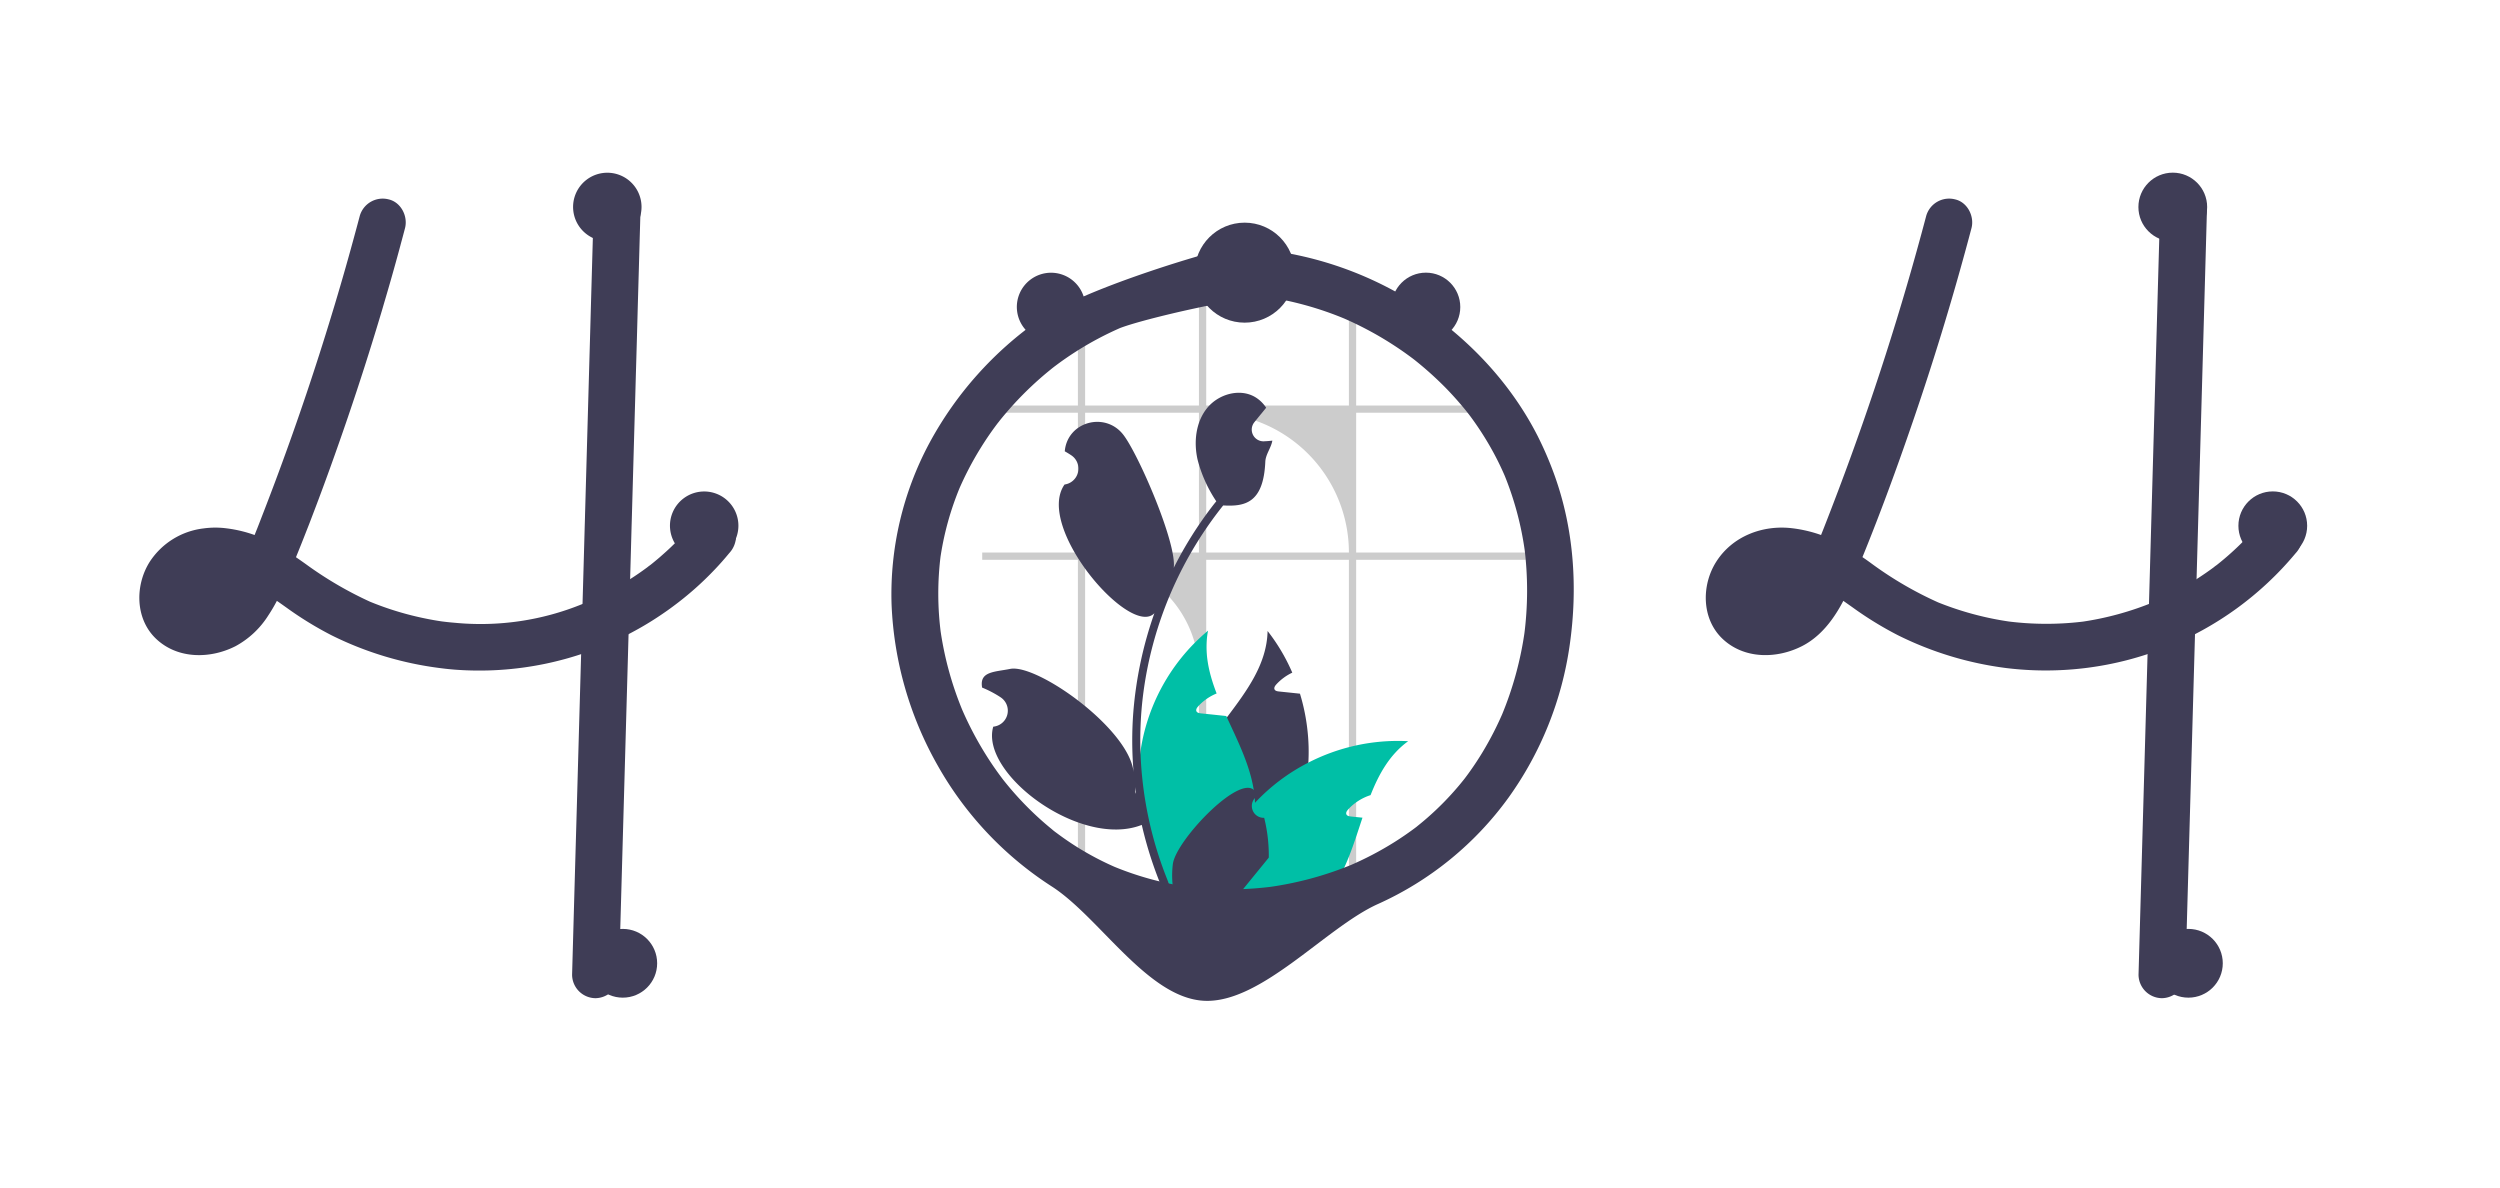<svg xmlns="http://www.w3.org/2000/svg" data-name="Layer 1" width="800" height="380"
    viewBox="0 0 800 380" xmlns:xlink="http://www.w3.org/1999/xlink">
    <title>error_404</title>
  <g transform="matrix(1 0 0 1 402.11 44.82)">
    <g style="">
      <g transform="matrix(1 0 0 1 -262.05 94.25)" id="svg_15">
        <path
          style="stroke: none; stroke-width: 1; stroke-dasharray: none; stroke-linecap: butt; stroke-dashoffset: 0; stroke-linejoin: miter; stroke-miterlimit: 4; fill: rgb(63,61,86); fill-rule: nonzero; opacity: 1;"
          transform=" translate(-168.02, -379.82)"
          d="m 262.99 409.84 a 6.73 6.73 0 0 0 -1.7 -2.67 a 6.43 6.43 0 0 0 -0.92 -0.71 c -2.61 -1.74 -6.51 -2.13 -8.99 0 a 5.81 5.81 0 0 0 -0.69 0.71 q -1.11 1.36 -2.28 2.67 c -1.28 1.46 -2.59 2.87 -3.96 4.24 c -0.39 0.38 -0.78 0.77 -1.18 1.15 c -0.23 0.23 -0.46 0.45 -0.69 0.67 c -0.88 0.84 -1.78 1.65 -2.69 2.45 c -0.48 0.43 -0.96 0.85 -1.45 1.26 c -0.73 0.61 -1.46 1.22 -2.2 1.81 c -0.07 0.05 -0.14 0.1 -0.21 0.16 c -0.02 0.01 -0.03 0.03 -0.05 0.04 c -0.01 0 -0.02 0 -0.03 0.02 a 0.18 0.18 0 0 0 -0.07 0.05 c -0.22 0.15 -0.37 0.25 -0.48 0.34 c 0.04 -0.02 0.08 -0.05 0.12 -0.07 c -0.18 0.14 -0.37 0.28 -0.55 0.42 c -1.75 1.29 -3.54 2.53 -5.37 3.69 a 99.21 99.21 0 0 1 -14.22 7.55 c -0.33 0.13 -0.67 0.27 -1.01 0.4 a 85.97 85.97 0 0 1 -40.85 6.02 q -2.13 -0.17 -4.26 -0.45 c -1.64 -0.24 -3.27 -0.53 -4.89 -0.86 a 97.93 97.93 0 0 1 -18.02 -5.44 a 118.65 118.65 0 0 1 -20.66 -12.12 c -1 -0.71 -2.01 -1.42 -3.02 -2.11 c 1.15 -2.82 2.28 -5.64 3.38 -8.48 c 0.55 -1.37 1.08 -2.74 1.6 -4.12 c 4.09 -10.63 7.93 -21.36 11.61 -32.13 q 5.58 -16.37 10.53 -32.92 q 0.51 -1.68 0.99 -3.36 q 2.6 -8.75 4.98 -17.53 c 0.15 -0.57 0.31 -1.13 0.45 -1.7 q 0.69 -2.52 1.35 -5.04 c 1 -3.79 -1.26 -8.32 -5.24 -9.23 a 7.63 7.63 0 0 0 -9.22 5.24 c -0.43 1.62 -0.86 3.23 -1.3 4.85 q -3.16 11.74 -6.66 23.41 q -0.51 1.68 -1.02 3.36 q -7.71 25.41 -16.93 50.31 q -1.11 3.01 -2.25 6.01 c -0.37 0.98 -0.74 1.96 -1.12 2.94 c -0.73 1.93 -1.48 3.86 -2.23 5.79 c -0.43 1.13 -0.87 2.26 -1.31 3.38 c -0.29 0.71 -0.57 1.42 -0.85 2.12 a 41.81 41.81 0 0 0 -8.81 -2.12 l -0.48 -0.06 a 27.4 27.4 0 0 0 -7.01 0.06 a 23.91 23.91 0 0 0 -17.24 10.66 c -4.77 7.51 -4.71 18.25 1.98 24.63 c 6.89 6.57 17.32 6.52 25.43 2.41 a 28.35 28.35 0 0 0 10.52 -9.86 a 50.57 50.57 0 0 0 2.74 -4.65 c 0.21 0.14 0.42 0.28 0.63 0.43 c 0.8 0.56 1.6 1.13 2.39 1.69 a 111.74 111.74 0 0 0 14.51 8.91 a 108.36 108.36 0 0 0 34.62 10.47 c 0.27 0.03 0.53 0.07 0.8 0.1 c 1.33 0.17 2.67 0.3 4.01 0.41 a 103.78 103.78 0 0 0 55.58 -11.36 q 2.18 -1.13 4.31 -2.36 q 3.32 -1.92 6.48 -4.08 c 1.15 -0.78 2.27 -1.57 3.38 -2.4 a 101.04 101.04 0 0 0 13.51 -11.95 q 2.36 -2.48 4.51 -5.11 a 8.06 8.06 0 0 0 2.2 -5.3 a 7.56 7.56 0 0 0 -0.5 -2.64 z m -165.59 23.82 c 0.21 -0.15 0.42 -0.31 0.62 -0.47 c -0.06 0.15 -0.35 0.32 -0.62 0.47 z m 3.21 -3.23 c -0.23 0.26 -0.44 0.52 -0.67 0.78 a 23.37 23.37 0 0 1 -2.25 2.2 c -0.11 0.1 -0.23 0.2 -0.35 0.29 a 0.01 0.01 0 0 0 -0.01 0.01 a 3.8 3.8 0 0 0 -0.42 0.22 q -0.64 0.39 -1.32 0.72 a 17 17 0 0 1 -2.71 0.75 a 16.8 16.8 0 0 1 -2.13 0.02 l -0.02 0 a 14.82 14.82 0 0 1 -1.45 -0.4 c -0.24 -0.12 -0.47 -0.26 -0.7 -0.4 c -0.09 -0.08 -0.17 -0.16 -0.22 -0.21 a 2.44 2.44 0 0 1 -0.27 -0.29 a 0.01 0.01 0 0 0 -0.01 -0.01 c -0.11 -0.2 -0.23 -0.4 -0.34 -0.6 a 0.03 0.03 0 0 1 -0.01 -0.02 c -0.08 -0.25 -0.15 -0.51 -0.21 -0.77 a 12.51 12.51 0 0 1 0.01 -1.37 a 13.47 13.47 0 0 1 0.54 -1.88 a 11.07 11.07 0 0 1 0.69 -1.26 c 0.02 -0.04 0.12 -0.2 0.23 -0.38 c 0.01 -0.01 0.01 -0.01 0.01 -0.02 c 0.15 -0.17 0.3 -0.35 0.46 -0.51 c 0.27 -0.3 0.56 -0.56 0.85 -0.83 a 18.02 18.02 0 0 1 1.75 -1.01 a 19.48 19.48 0 0 1 2.93 -0.79 a 24.99 24.99 0 0 1 4.41 0.04 a 30.3 30.3 0 0 1 4.1 1.01 a 36.94 36.94 0 0 1 -2.77 4.54 c -0.04 0.06 -0.08 0.12 -0.12 0.17 z m -11.12 -3.29 a 2.18 2.18 0 0 1 -0.31 0.39 a 1.41 1.41 0 0 1 0.31 -0.39 z"
          stroke-linecap="round" />
      </g>
      <g transform="matrix(1 0 0 1 -208.09 144.62)" id="svg_16">
        <path
          style="stroke: none; stroke-width: 1; stroke-dasharray: none; stroke-linecap: butt; stroke-dashoffset: 0; stroke-linejoin: miter; stroke-miterlimit: 4; fill: rgb(63,61,86); fill-rule: nonzero; opacity: 1;"
          transform=" translate(-221.98, -430.2)"
          d="m 232.93 307.71 q -0.13 4.71 -0.27 9.42 q -0.28 10.45 -0.59 20.92 q -0.31 11.77 -0.66 23.54 q -0.16 6.07 -0.34 12.15 q -0.46 16.36 -0.92 32.72 c -0.03 1.13 -0.07 2.25 -0.1 3.38 q -0.22 8.11 -0.45 16.23 q -0.25 8.8 -0.5 17.61 q -0.18 6.6 -0.37 13.21 q -1.35 47.89 -2.7 95.79 a 7.65 7.65 0 0 1 -7.5 7.5 a 7.56 7.56 0 0 1 -7.5 -7.5 q 0.75 -26.94 1.52 -53.88 q 0.68 -24.36 1.37 -48.72 q 0.23 -8.03 0.45 -16.06 q 0.35 -12.09 0.68 -24.18 c 0.03 -1.13 0.07 -2.25 0.1 -3.38 c 0.02 -0.99 0.05 -1.97 0.08 -2.96 q 0.66 -23.48 1.32 -46.96 q 0.27 -9.24 0.52 -18.49 q 0.3 -10.55 0.6 -21.08 c 0.09 -3.09 0.17 -6.17 0.26 -9.26 a 7.65 7.65 0 0 1 7.5 -7.5 a 7.56 7.56 0 0 1 7.5 7.5 z"
          stroke-linecap="round" />
      </g>
      <g transform="matrix(1 0 0 1 239.21 94.23)" id="svg_17">
        <path
          style="stroke: none; stroke-width: 1; stroke-dasharray: none; stroke-linecap: butt; stroke-dashoffset: 0; stroke-linejoin: miter; stroke-miterlimit: 4; fill: rgb(63,61,86); fill-rule: nonzero; opacity: 1;"
          transform=" translate(-669.28, -379.8)"
          d="m 644.36 309.79 a 893.24 893.24 0 0 1 -28.16 87.94 c -3.01 7.94 -6.08 15.88 -9.37 23.71 l 0.75 -1.79 a 54.58 54.58 0 0 1 -5.58 10.61 q -0.23 0.32 -0.47 0.64 q 1.16 -1.49 0.44 -0.59 c -0.25 0.3 -0.5 0.6 -0.77 0.89 a 23.66 23.66 0 0 1 -2.25 2.21 q -0.3 0.25 -0.61 0.5 l 0.94 -0.73 c -0.11 0.26 -0.87 0.6 -1.11 0.74 a 18.25 18.25 0 0 1 -2.4 1.22 l 1.79 -0.75 a 19.09 19.09 0 0 1 -4.23 1.16 l 1.99 -0.27 a 17.02 17.02 0 0 1 -4.3 0.05 l 2 0.26 a 14 14 0 0 1 -3.41 -0.91 l 1.79 0.75 a 12.01 12.01 0 0 1 -1.68 -0.89 c -0.27 -0.18 -1.1 -0.81 -0.01 0.02 c 1.13 0.87 0.14 0.08 -0.09 -0.15 c -0.19 -0.2 -0.37 -0.4 -0.56 -0.6 c -0.88 -0.9 1 1.56 0.4 0.5 a 18.18 18.18 0 0 1 -0.88 -1.64 l 0.76 1.79 a 11.92 11.92 0 0 1 -0.73 -2.65 l 0.27 2 a 13.65 13.65 0 0 1 -0.01 -3.41 l -0.27 2 a 15.96 15.96 0 0 1 1 -3.68 l -0.76 1.79 a 16.73 16.73 0 0 1 1.18 -2.3 a 6.73 6.73 0 0 1 0.73 -1.07 c 0.05 0.01 -1.27 1.51 -0.57 0.75 c 0.18 -0.19 0.35 -0.4 0.54 -0.6 c 0.3 -0.31 0.61 -0.6 0.92 -0.9 c 1.05 -0.99 -1.46 0.97 -0.25 0.18 a 19.05 19.05 0 0 1 2.75 -1.5 l -1.79 0.76 a 20.31 20.31 0 0 1 4.99 -1.34 l -1.99 0.27 a 25.63 25.63 0 0 1 6.46 0.07 l -2 -0.26 a 33.21 33.21 0 0 1 7.9 2.22 l -1.8 -0.76 c 5.39 2.31 10.17 5.75 14.93 9.12 a 111.95 111.95 0 0 0 14.51 8.9 a 108.39 108.39 0 0 0 34.62 10.48 a 103.93 103.93 0 0 0 92.59 -36.75 a 8.08 8.08 0 0 0 2.19 -5.31 a 7.63 7.63 0 0 0 -2.19 -5.3 c -2.76 -2.53 -7.95 -3.24 -10.61 0 a 95.64 95.64 0 0 1 -8.11 8.73 q -2.01 1.91 -4.14 3.71 q -1.21 1.02 -2.46 2.01 c -0.39 0.31 -1.62 1.14 0.26 -0.2 c -0.43 0.31 -0.84 0.64 -1.27 0.96 a 99.27 99.27 0 0 1 -20.33 11.56 l 1.79 -0.76 a 96.84 96.84 0 0 1 -24.17 6.63 l 1.99 -0.27 a 97.64 97.64 0 0 1 -25.75 -0.04 l 1.99 0.27 a 99.8 99.8 0 0 1 -24.85 -6.77 l 1.79 0.75 a 116.03 116.03 0 0 1 -21.74 -12.59 a 86.88 86.88 0 0 0 -11.11 -6.99 a 42.82 42.82 0 0 0 -14.44 -4.39 c -9.44 -1.11 -19.06 2.57 -24.24 10.72 c -4.78 7.51 -4.72 18.24 1.97 24.63 c 6.89 6.57 17.32 6.51 25.43 2.4 c 7.82 -3.96 12.52 -12.18 15.82 -19.94 c 7.43 -17.46 14.01 -35.31 20.14 -53.26 q 9.1 -26.64 16.5 -53.82 q 0.92 -3.36 1.81 -6.74 c 1 -3.78 -1.27 -8.32 -5.24 -9.22 a 7.63 7.63 0 0 0 -9.23 5.24 z"
          stroke-linecap="round" />
      </g>
      <g transform="matrix(1 0 0 1 293.17 144.62)" id="svg_18">
        <path
          style="stroke: none; stroke-width: 1; stroke-dasharray: none; stroke-linecap: butt; stroke-dashoffset: 0; stroke-linejoin: miter; stroke-miterlimit: 4; fill: rgb(63,61,86); fill-rule: nonzero; opacity: 1;"
          transform=" translate(-723.24, -430.2)"
          d="m 719.19 307.71 l -2.7 95.79 l -2.68 95.29 l -1.52 53.89 a 7.56 7.56 0 0 0 7.5 7.5 a 7.65 7.65 0 0 0 7.5 -7.5 l 2.7 -95.8 l 2.69 -95.29 l 1.51 -53.88 a 7.56 7.56 0 0 0 -7.5 -7.5 a 7.65 7.65 0 0 0 -7.5 7.5 z"
          stroke-linecap="round" />
      </g>
      <g transform="matrix(1 0 0 1 -0.81 143.71)" id="svg_19">
        <path
          style="stroke: none; stroke-width: 1; stroke-dasharray: none; stroke-linecap: butt; stroke-dashoffset: 0; stroke-linejoin: miter; stroke-miterlimit: 4; fill: rgb(0,0,0); fill-rule: nonzero; opacity: 0.2;"
          transform=" translate(-429.25, -429.28)"
          d="m 459.6 525.93 l 2.32 0 l 0 -106.04 l 54.33 0 l 0 -2.32 l -54.33 0 l 0 -44.75 l 41.96 0 q -0.92 -1.17 -1.9 -2.31 l -40.06 0 l 0 -29.56 c -0.77 -0.33 -1.54 -0.64 -2.32 -0.94 l 0 30.5 l -45.66 0 l 0 -37.87 c -0.78 0.04 -1.55 0.09 -2.33 0.16 l 0 37.71 l -36.42 0 l 0 -28.26 c -0.78 0.35 -1.55 0.71 -2.31 1.1 l 0 27.16 l -30.62 0 l 0 2.31 l 30.62 0 l 0 44.75 l -30.62 0 l 0 2.32 l 30.62 0 l 0 106.04 l 2.31 0 l 0 -106.04 a 36.41 36.41 0 0 1 36.42 36.42 l 0 69.62 l 2.33 0 l 0 -106.04 l 45.66 0 l 0 106.04 z m -84.41 -108.36 l 0 -44.75 l 36.42 0 l 0 44.75 l -36.42 0 z m 38.75 0 l 0 -44.75 l 0.92 0 a 44.74 44.74 0 0 1 44.74 44.75 l -45.66 0 z"
          stroke-linecap="round" />
      </g>
      <g transform="matrix(1 0 0 1 -3.6 201.11)" id="svg_20">
        <path
          style="stroke: none; stroke-width: 1; stroke-dasharray: none; stroke-linecap: butt; stroke-dashoffset: 0; stroke-linejoin: miter; stroke-miterlimit: 4; fill: rgb(63,61,86); fill-rule: nonzero; opacity: 1;"
          transform=" translate(-426.47, -486.68)"
          d="m 445.37 494.14 a 63.06 63.06 0 0 1 -20.05 33.7 c -0.74 0.64 -1.48 1.26 -2.25 1.87 q -2.8 0.25 -5.57 0.52 c -1.53 0.14 -3.04 0.29 -4.54 0.43 l -0.27 0.03 l -0.19 -1.64 l -0.76 -6.64 a 37.62 37.62 0 0 1 -3.3 -32.44 c 2.64 -7.12 7.42 -13.41 12.12 -19.65 c 6.49 -8.62 12.8 -17.14 13.03 -27.65 a 60.54 60.54 0 0 1 7.9 13.33 a 16.43 16.43 0 0 0 -5.12 3.77 c -0.41 0.45 -0.82 1.08 -0.54 1.62 c 0.24 0.46 0.84 0.57 1.36 0.63 c 1.25 0.13 2.51 0.26 3.76 0.39 c 1 0.11 2 0.21 3 0.32 a 63.99 63.99 0 0 1 2.45 12.18 a 61.19 61.19 0 0 1 -1.03 19.23 z"
          stroke-linecap="round" />
      </g>
      <g transform="matrix(1 0 0 1 15.69 223.68)" id="svg_21">
        <path
          style="stroke: none; stroke-width: 1; stroke-dasharray: none; stroke-linecap: butt; stroke-dashoffset: 0; stroke-linejoin: miter; stroke-miterlimit: 4; fill: rgb(0,191,166); fill-rule: nonzero; opacity: 1;"
          transform=" translate(-615.69, -673.68)"
          d="m 648.5 642.36 c -5.9 4.29 -9.35 10.46 -12.03 17.26 a 16.63 16.63 0 0 0 -7.17 4.58 c -0.41 0.45 -0.82 1.08 -0.54 1.62 c 0.24 0.46 0.84 0.57 1.36 0.63 c 1.25 0.13 2.51 0.26 3.76 0.39 c -2.68 8.04 -5.14 16.36 -9.88 23.15 a 36.99 36.99 0 0 1 -12.03 10.91 a 38.49 38.49 0 0 1 -4.02 1.99 q -7.62 0.58 -14.95 1.25 q -2.8 0.25 -5.57 0.52 c -1.53 0.14 -3.04 0.29 -4.54 0.43 q -0.01 -0.83 0 -1.65 a 63.3 63.3 0 0 1 15.25 -39.86 c 0.45 -0.52 0.91 -1.03 1.38 -1.54 a 61.79 61.79 0 0 1 16.81 -12.7 a 62.65 62.65 0 0 1 32.17 -6.98 z"
          stroke-linecap="round" />
      </g>
      <g transform="matrix(1 0 0 1 -19.15 201.31)" id="svg_22">
        <path
          style="stroke: none; stroke-width: 1; stroke-dasharray: none; stroke-linecap: butt; stroke-dashoffset: 0; stroke-linejoin: miter; stroke-miterlimit: 4; fill: rgb(0,191,166); fill-rule: nonzero; opacity: 1;"
          transform=" translate(-410.91, -486.88)"
          d="m 419.23 525.1 l -1.15 3.4 l -0.58 1.73 c -1.53 0.14 -3.04 0.29 -4.54 0.43 l -0.27 0.03 c -1.66 0.17 -3.31 0.34 -4.96 0.51 c -0.43 -0.5 -0.86 -1.01 -1.28 -1.53 a 62.03 62.03 0 0 1 8.07 -87.11 c -1.32 6.91 0.22 13.53 2.75 20.1 c -0.27 0.11 -0.53 0.22 -0.78 0.34 a 16.43 16.43 0 0 0 -5.12 3.77 c -0.41 0.45 -0.82 1.08 -0.54 1.62 c 0.24 0.46 0.84 0.57 1.36 0.63 c 1.25 0.13 2.51 0.26 3.76 0.39 c 1 0.11 2 0.21 3 0.32 q 0.71 0.07 1.41 0.15 c 0.07 0.15 0.13 0.29 0.2 0.44 c 2.85 6.18 5.92 12.39 7.65 18.83 a 43.67 43.67 0 0 1 1.02 4.91 a 37.6 37.6 0 0 1 -10 31.04 z"
          stroke-linecap="round" />
      </g>
      <g transform="matrix(1 0 0 1 -7.69 154.93)" id="svg_23">
        <path
          style="stroke: none; stroke-width: 1; stroke-dasharray: none; stroke-linecap: butt; stroke-dashoffset: 0; stroke-linejoin: miter; stroke-miterlimit: 4; fill: rgb(63,61,86); fill-rule: nonzero; opacity: 1;"
          transform=" translate(-422.37, -440.5)"
          d="m 519.89 380.06 c -8.61 -16.8 -21.94 -30.92 -37.63 -41.31 a 114.24 114.24 0 0 0 -52.56 -18.38 q -3.69 -0.33 -7.4 -0.39 c -2.92 -0.04 -46.87 12.63 -61.59 22.98 a 114.29 114.29 0 0 0 -35.33 39.53 a 102.5 102.5 0 0 0 -12.13 51.63 a 113.56 113.56 0 0 0 14.7 51.48 a 110.48 110.48 0 0 0 36.45 38.74 c 15.34 9.79 30.74 35.74 48.85 36.66 c 18.25 0.92 39.06 -23.56 55.7 -30.99 a 104.43 104.43 0 0 0 41.72 -34.01 a 110.25 110.25 0 0 0 19.6 -48.94 c 2.58 -18.09 1.38 -36.74 -4.8 -54.02 a 111.86 111.86 0 0 0 -5.58 -12.98 c -1.78 -3.51 -6.99 -4.8 -10.26 -2.69 a 7.68 7.68 0 0 0 -2.69 10.26 q 1.57 3.09 2.91 6.27 l -0.75 -1.79 a 101.15 101.15 0 0 1 6.87 25.54 l -0.26 -1.99 a 109.23 109.23 0 0 1 -0.07 28.68 l 0.27 -1.99 a 109.73 109.73 0 0 1 -7.56 27.67 l 0.76 -1.79 a 104.21 104.21 0 0 1 -6.67 13.1 q -1.92 3.18 -4.08 6.22 c -0.63 0.89 -1.28 1.76 -1.94 2.63 c -0.86 1.14 1.17 -1.48 0.28 -0.37 c -0.15 0.19 -0.3 0.38 -0.45 0.57 q -0.68 0.85 -1.38 1.69 a 93.61 93.61 0 0 1 -10.18 10.38 q -1.36 1.19 -2.78 2.33 c -0.47 0.38 -0.93 0.78 -1.42 1.13 c 0.02 -0.02 1.58 -1.2 0.66 -0.51 c -0.29 0.21 -0.58 0.43 -0.87 0.65 q -2.91 2.15 -5.98 4.09 a 103.49 103.49 0 0 1 -14.75 7.71 l 1.79 -0.75 a 109.21 109.21 0 0 1 -27.6 7.55 l 2 -0.27 a 108.15 108.15 0 0 1 -28.59 0.05 l 1.99 0.27 a 99.83 99.83 0 0 1 -25.09 -6.79 l 1.79 0.76 a 93.64 93.64 0 0 1 -13.42 -6.99 q -3.17 -2 -6.18 -4.25 c -0.29 -0.21 -0.57 -0.43 -0.86 -0.64 c -0.91 -0.69 0.66 0.51 0.67 0.51 a 19.17 19.17 0 0 1 -1.53 -1.22 q -1.45 -1.18 -2.86 -2.42 a 101.99 101.99 0 0 1 -10.5 -10.71 q -1.21 -1.43 -2.37 -2.91 c -0.33 -0.43 -0.95 -1.29 0.4 0.53 c -0.17 -0.24 -0.36 -0.48 -0.54 -0.72 q -0.64 -0.85 -1.27 -1.72 q -2.21 -3.05 -4.19 -6.25 a 109.29 109.29 0 0 1 -7.81 -15.11 l 0.76 1.79 a 106.59 106.59 0 0 1 -7.34 -26.83 l 0.27 1.99 a 97.87 97.87 0 0 1 -0.05 -25.63 l -0.27 1.99 a 94.67 94.67 0 0 1 6.6 -23.96 l -0.76 1.79 a 101.56 101.56 0 0 1 7.2 -13.85 q 2.06 -3.33 4.37 -6.49 q 0.53 -0.72 1.07 -1.43 c 0.32 -0.43 1.21 -1.49 -0.31 0.39 c 0.15 -0.18 0.29 -0.37 0.44 -0.56 q 1.27 -1.61 2.6 -3.16 a 107.4 107.4 0 0 1 10.88 -11.02 q 1.48 -1.3 3 -2.53 q 0.69 -0.57 1.39 -1.12 c 0.18 -0.14 0.37 -0.29 0.56 -0.44 c -2 1.59 -0.56 0.44 -0.1 0.1 q 3.13 -2.35 6.43 -4.46 a 103.64 103.64 0 0 1 15.39 -8.11 l -1.79 0.75 c 7.76 -3.25 42.14 -10.94 48.39 -10.11 l -1.99 -0.26 a 106.22 106.22 0 0 1 26.72 7.38 l -1.79 -0.76 a 110.31 110.31 0 0 1 12.6 6.33 q 3.04 1.79 5.96 3.76 q 1.39 0.94 2.74 1.92 q 0.68 0.49 1.35 0.99 c 0.25 0.18 0.49 0.37 0.74 0.56 c 1.04 0.78 -1.43 -1.13 -0.34 -0.27 a 110.84 110.84 0 0 1 10.37 9.25 q 2.4 2.45 4.63 5.05 q 1.15 1.33 2.25 2.71 c 0.36 0.45 1.6 2.1 0.08 0.08 c 0.37 0.49 0.75 0.98 1.12 1.48 a 97.98 97.98 0 0 1 8.39 13.54 c 1.79 3.5 6.99 4.8 10.26 2.69 a 7.68 7.68 0 0 0 2.69 -10.26 z"
          stroke-linecap="round" />
      </g>
      <g transform="matrix(1 0 0 1 -41.45 162.27)" id="svg_24">
        <path
          style="stroke: none; stroke-width: 1; stroke-dasharray: none; stroke-linecap: butt; stroke-dashoffset: 0; stroke-linejoin: miter; stroke-miterlimit: 4; fill: rgb(63,61,86); fill-rule: nonzero; opacity: 1;"
          transform=" translate(-388.62, -447.84)"
          d="m 432.5 502.45 a 3.78 3.78 0 0 1 -2.74 -6.55 c 0.1 -0.38 0.17 -0.65 0.26 -1.03 q -0.05 -0.12 -0.1 -0.25 c -3.48 -8.29 -25.69 14.84 -26.65 22.64 a 30.03 30.03 0 0 0 0.53 10.32 a 120.39 120.39 0 0 1 -10.95 -50 a 116.2 116.2 0 0 1 0.72 -12.96 q 0.6 -5.3 1.66 -10.51 a 121.79 121.79 0 0 1 24.15 -51.62 c 6.87 0.38 12.9 -0.66 13.48 -13.99 c 0.1 -2.37 1.86 -4.42 2.25 -6.75 c -0.66 0.08 -1.33 0.14 -1.98 0.18 c -0.21 0.01 -0.42 0.02 -0.63 0.03 l -0.07 0.01 a 3.75 3.75 0 0 1 -3.08 -6.1 q 0.42 -0.53 0.85 -1.05 c 0.43 -0.54 0.87 -1.06 1.3 -1.6 a 1.87 1.87 0 0 0 0.14 -0.16 c 0.5 -0.62 0.99 -1.22 1.49 -1.83 a 10.83 10.83 0 0 0 -3.55 -3.43 c -4.96 -2.91 -11.81 -0.9 -15.39 3.59 c -3.59 4.48 -4.27 10.78 -3.02 16.38 a 43.4 43.4 0 0 0 6 13.39 c -0.27 0.34 -0.55 0.67 -0.82 1.02 a 122.57 122.57 0 0 0 -12.79 20.27 c 1.02 -7.94 -11.41 -36.61 -16.22 -42.68 c -5.77 -7.3 -17.61 -4.12 -18.63 5.13 q -0.01 0.14 -0.02 0.27 q 1.07 0.6 2.09 1.28 a 5.13 5.13 0 0 1 -2.06 9.33 l -0.11 0.02 c -9.55 13.64 21.08 49.15 28.75 41.18 a 125.11 125.11 0 0 0 -6.74 31.69 a 118.66 118.66 0 0 0 0.09 19.16 l -0.03 -0.22 c -1.71 -13.89 -30.94 -34.53 -39.47 -32.81 c -4.92 0.99 -9.76 0.77 -9.01 5.73 q 0.01 0.12 0.03 0.24 a 34.44 34.44 0 0 1 3.86 1.86 q 1.08 0.6 2.1 1.28 a 5.13 5.13 0 0 1 -2.07 9.33 l -0.1 0.02 c -0.08 0.01 -0.14 0.02 -0.22 0.03 c -4.35 14.96 27.91 39.12 47.52 31.43 l 0.01 0 a 125.07 125.07 0 0 0 8.4 24.53 l 30.02 0 c 0.11 -0.33 0.2 -0.68 0.3 -1.01 a 34.1 34.1 0 0 1 -8.3 -0.5 c 2.22 -2.73 4.45 -5.48 6.68 -8.21 a 1.86 1.86 0 0 0 0.14 -0.17 c 1.13 -1.39 2.27 -2.78 3.4 -4.18 l 0 0 a 49.95 49.95 0 0 0 -1.47 -12.73 z m -34.37 -67.61 l 0.02 -0.02 l -0.02 0.04 l 0 -0.02 z m -6.65 59.93 l -0.26 -0.58 c 0.01 -0.42 0.01 -0.84 0 -1.27 c 0 -0.12 -0.02 -0.24 -0.02 -0.35 c 0.1 0.74 0.19 1.48 0.29 2.22 l -0.01 -0.02 z"
          stroke-linecap="round" />
      </g>
      <g transform="matrix(1 0 0 1 -334.82 143.43)" id="svg_25">
        <circle
          style="stroke: none; stroke-width: 1; stroke-dasharray: none; stroke-linecap: butt; stroke-dashoffset: 0; stroke-linejoin: miter; stroke-miterlimit: 4; fill: rgb(63,61,86); fill-rule: nonzero; opacity: 1;"
          cx="0" cy="0" r="11" />
      </g>
      <g transform="matrix(1 0 0 1 -202.82 263.43)" id="svg_26">
        <circle
          style="stroke: none; stroke-width: 1; stroke-dasharray: none; stroke-linecap: butt; stroke-dashoffset: 0; stroke-linejoin: miter; stroke-miterlimit: 4; fill: rgb(63,61,86); fill-rule: nonzero; opacity: 1;"
          cx="0" cy="0" r="11" />
      </g>
      <g transform="matrix(1 0 0 1 298.18 263.43)" id="svg_27">
        <circle
          style="stroke: none; stroke-width: 1; stroke-dasharray: none; stroke-linecap: butt; stroke-dashoffset: 0; stroke-linejoin: miter; stroke-miterlimit: 4; fill: rgb(63,61,86); fill-rule: nonzero; opacity: 1;"
          cx="0" cy="0" r="11" />
      </g>
      <g transform="matrix(1 0 0 1 325.18 123.43)" id="svg_28">
        <circle
          style="stroke: none; stroke-width: 1; stroke-dasharray: none; stroke-linecap: butt; stroke-dashoffset: 0; stroke-linejoin: miter; stroke-miterlimit: 4; fill: rgb(63,61,86); fill-rule: nonzero; opacity: 1;"
          cx="0" cy="0" r="11" />
      </g>
      <g transform="matrix(1 0 0 1 293.18 21.43)" id="svg_29">
        <circle
          style="stroke: none; stroke-width: 1; stroke-dasharray: none; stroke-linecap: butt; stroke-dashoffset: 0; stroke-linejoin: miter; stroke-miterlimit: 4; fill: rgb(63,61,86); fill-rule: nonzero; opacity: 1;"
          cx="0" cy="0" r="11" />
      </g>
      <g transform="matrix(1 0 0 1 -176.77 123.4)" id="svg_30">
        <path
          style="stroke: none; stroke-width: 1; stroke-dasharray: none; stroke-linecap: butt; stroke-dashoffset: 0; stroke-linejoin: miter; stroke-miterlimit: 4; fill: rgb(63,61,86); fill-rule: nonzero; opacity: 1;"
          transform=" translate(-253.3, -408.97)"
          d="m 264.25 409 a 10.95 10.95 0 1 1 -0.21 -2.16 a 10.99 10.99 0 0 1 0.21 2.16 z"
          stroke-linecap="round" />
      </g>
      <g transform="matrix(1 0 0 1 54.18 53.43)" id="svg_31">
        <circle
          style="stroke: none; stroke-width: 1; stroke-dasharray: none; stroke-linecap: butt; stroke-dashoffset: 0; stroke-linejoin: miter; stroke-miterlimit: 4; fill: rgb(63,61,86); fill-rule: nonzero; opacity: 1;"
          cx="0" cy="0" r="11" />
      </g>
      <g transform="matrix(1 0 0 1 -65.77 53.4)" id="svg_32">
        <path
          style="stroke: none; stroke-width: 1; stroke-dasharray: none; stroke-linecap: butt; stroke-dashoffset: 0; stroke-linejoin: miter; stroke-miterlimit: 4; fill: rgb(63,61,86); fill-rule: nonzero; opacity: 1;"
          transform=" translate(-364.3, -338.97)"
          d="m 375.25 339 a 10.95 10.95 0 1 1 -0.21 -2.16 a 10.99 10.99 0 0 1 0.21 2.16 z"
          stroke-linecap="round" />
      </g>
      <g transform="matrix(1 0 0 1 -207.77 21.4)" id="svg_33">
        <path
          style="stroke: none; stroke-width: 1; stroke-dasharray: none; stroke-linecap: butt; stroke-dashoffset: 0; stroke-linejoin: miter; stroke-miterlimit: 4; fill: rgb(63,61,86); fill-rule: nonzero; opacity: 1;"
          transform=" translate(-222.3, -306.97)"
          d="m 233.25 307 a 10.95 10.95 0 1 1 -0.21 -2.16 a 10.99 10.99 0 0 1 0.21 2.16 z"
          stroke-linecap="round" />
      </g>
      <g transform="matrix(1 0 0 1 169.18 147.43)" id="svg_34">
        <circle
          style="stroke: none; stroke-width: 1; stroke-dasharray: none; stroke-linecap: butt; stroke-dashoffset: 0; stroke-linejoin: miter; stroke-miterlimit: 4; fill: rgb(63,61,86); fill-rule: nonzero; opacity: 1;"
          cx="0" cy="0" r="11" />
      </g>
      <g transform="matrix(1 0 0 1 -3.82 42.43)" id="svg_35">
        <circle
          style="stroke: none; stroke-width: 1; stroke-dasharray: none; stroke-linecap: butt; stroke-dashoffset: 0; stroke-linejoin: miter; stroke-miterlimit: 4; fill: rgb(63,61,86); fill-rule: nonzero; opacity: 1;"
          cx="0" cy="0" r="16" />
      </g>
      <g transform="matrix(1 0 0 1 -272.58 -121.07)" id="svg_37">
        <rect
          style="stroke: none; stroke-width: 1; stroke-dasharray: none; stroke-linecap: butt; stroke-dashoffset: 0; stroke-linejoin: miter; stroke-miterlimit: 4; fill: rgb(63,61,86); fill-rule: nonzero; opacity: 1; visibility: hidden;"
          x="0" y="0" rx="0" ry="0" width="0" height="0" />
      </g>
    </g>
  </g>
</svg>

